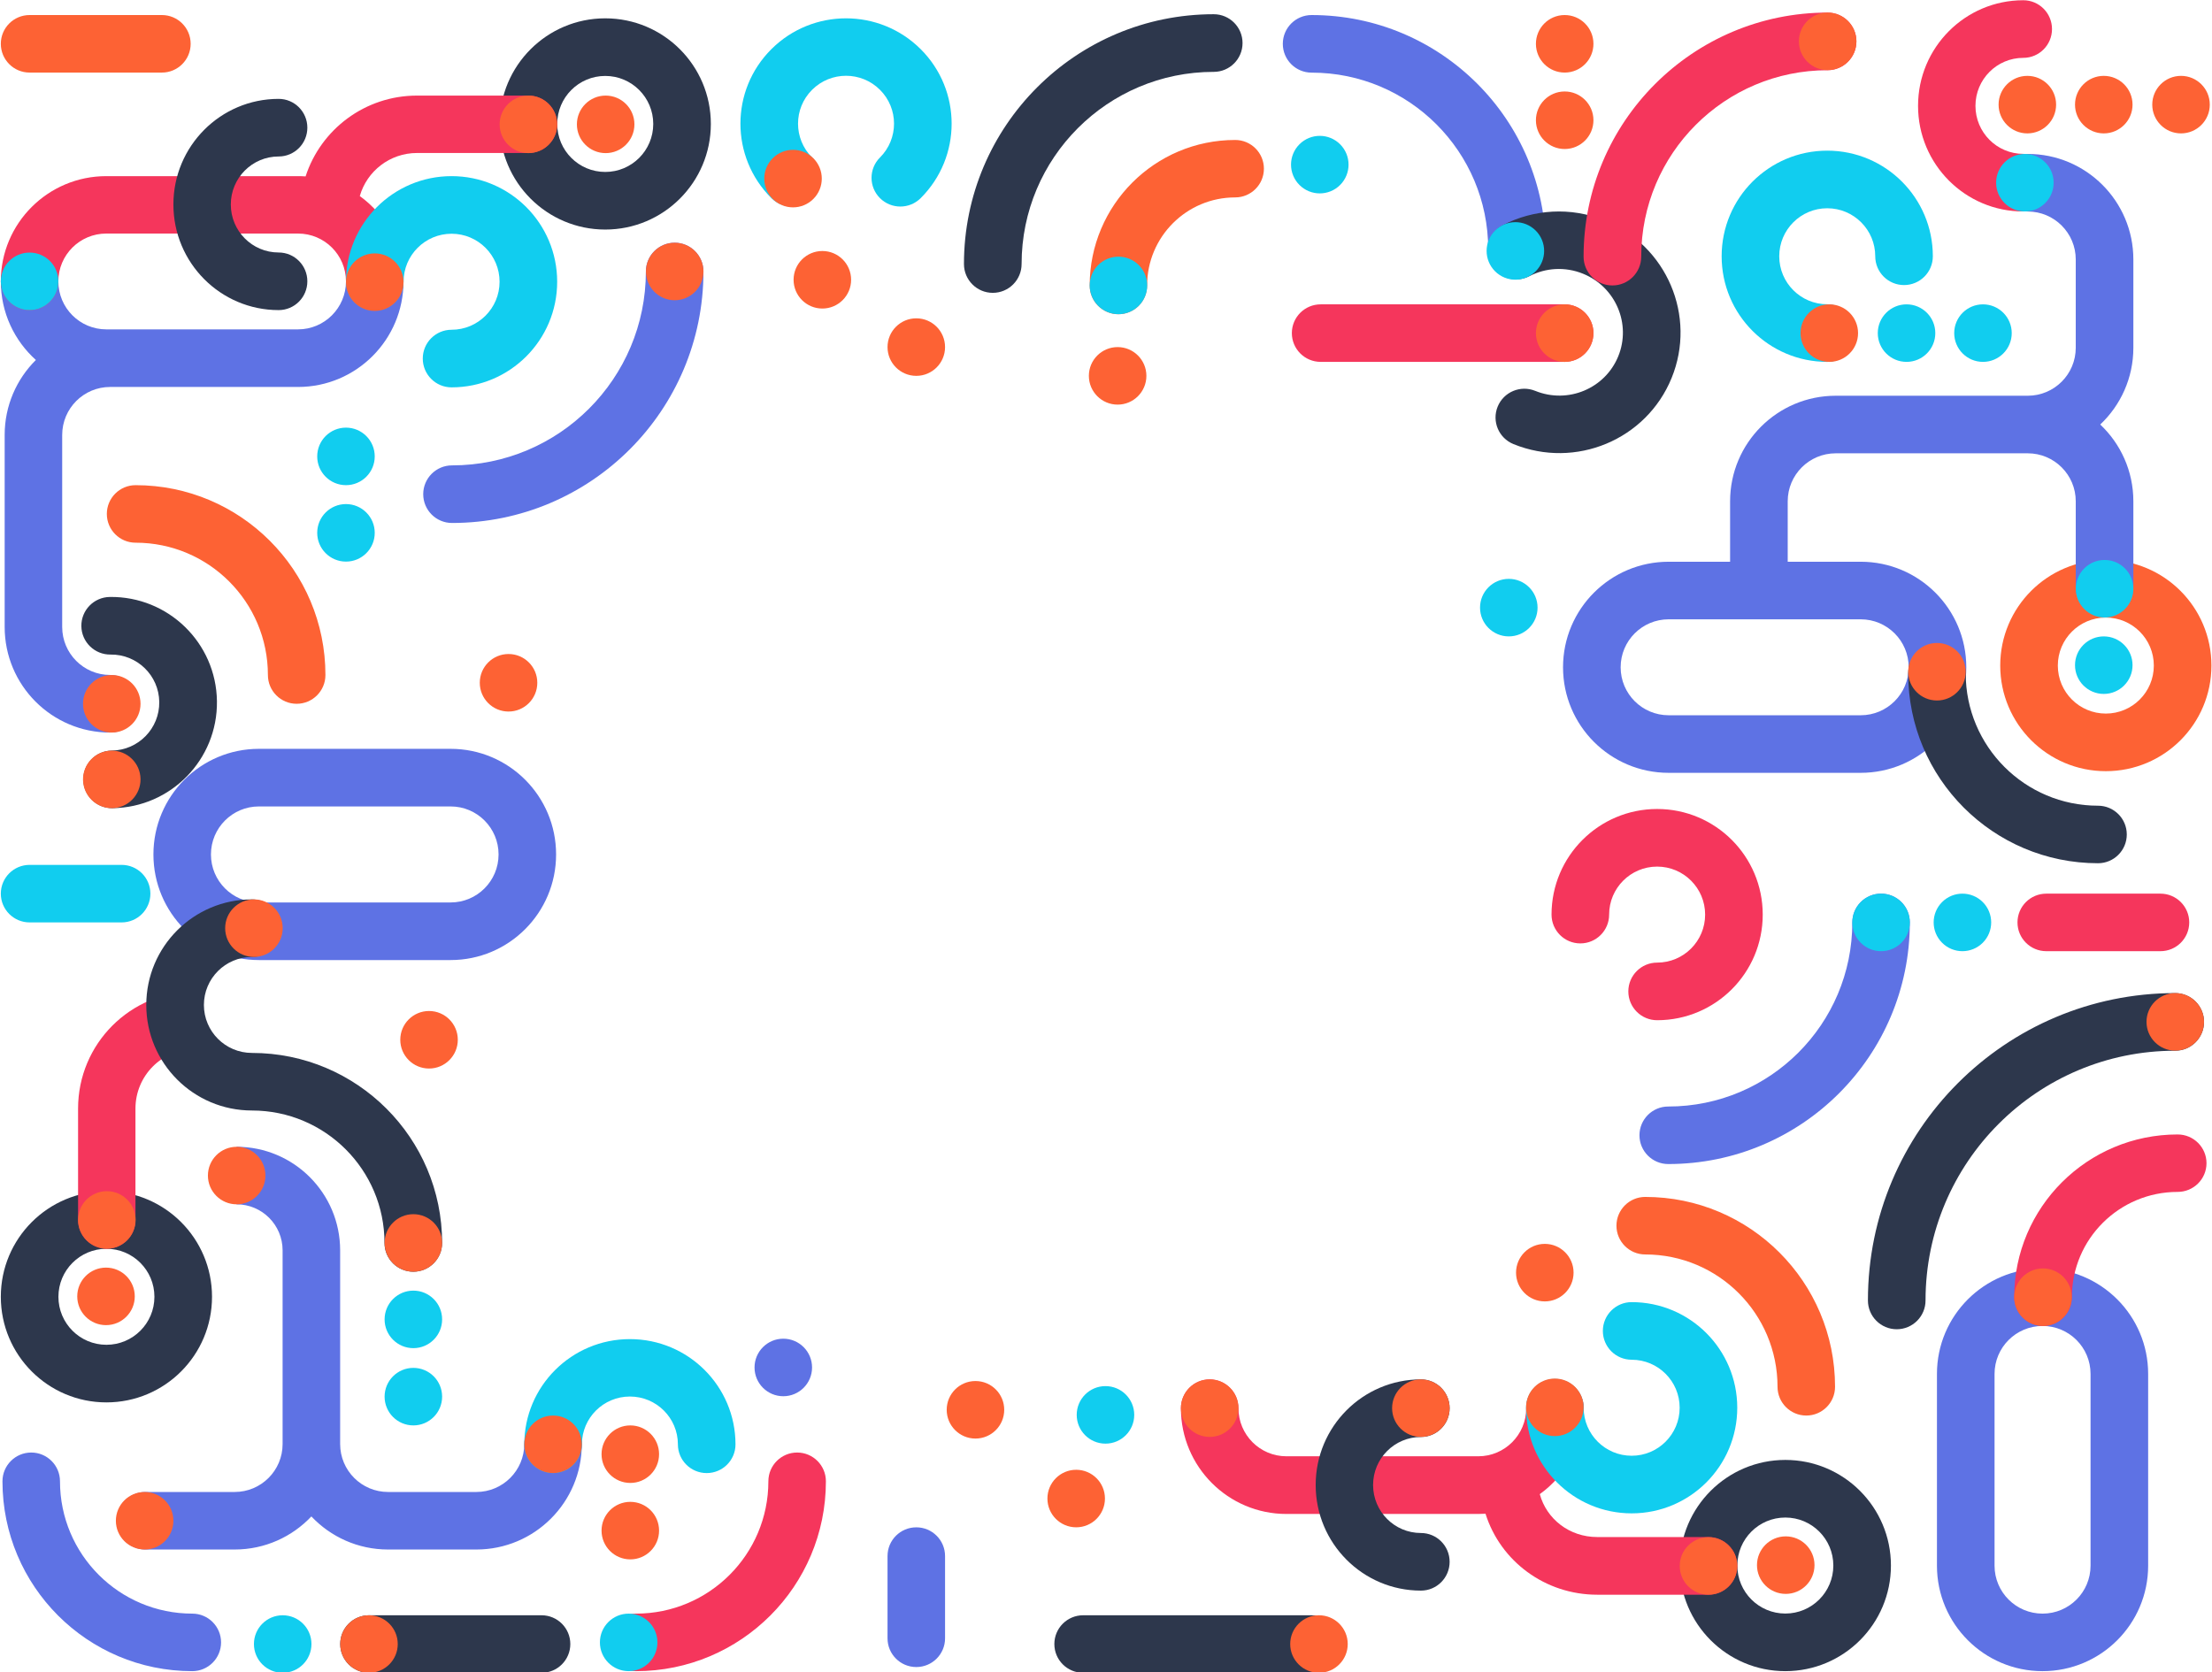<svg height="1199" viewBox="0 0 1586 1199" width="1586" xmlns="http://www.w3.org/2000/svg"><g fill="none" fill-rule="evenodd" transform="translate(.589 .179)"><path d="m1543.701 477.112c0-19.013-15.405-34.426-34.416-34.426-19.011 0-34.416 15.413-34.416 34.426 0 19.013 15.405 34.426 34.416 34.426 19.011 0 34.416-15.413 34.416-34.426zm-34.416-75.737c41.822 0 75.715 33.908 75.715 75.737 0 41.829-33.893 75.737-75.715 75.737-41.822 0-75.715-33.908-75.715-75.737 0-41.829 33.893-75.737 75.715-75.737z" fill="#fd6234"/><path d="m1507.812 497.446c-11.384 0-20.623-9.236-20.623-20.629 0-11.393 9.239-20.629 20.623-20.629s20.623 9.236 20.623 20.629c0 11.393-9.239 20.629-20.623 20.629z" fill="#11cdef"/><path d="m243.348 1178.782c0-11.393 9.233-20.629 20.623-20.629h123.736c11.389 0 20.623 9.236 20.623 20.629 0 11.393-9.233 20.629-20.623 20.629h-123.736c-11.389 0-20.623-9.236-20.623-20.629z" fill="#2d374c"/><path d="m398.128 612.558c0 41.829-33.854 75.737-75.616 75.737h-137.485c-41.762 0-75.616-33.908-75.616-75.737s33.854-75.737 75.616-75.737h137.485c41.762 0 75.616 33.908 75.616 75.737zm-75.616 34.426c18.982 0 34.371-15.413 34.371-34.426 0-19.013-15.389-34.426-34.371-34.426h-137.485c-18.982 0-34.371 15.413-34.371 34.426 0 19.013 15.389 34.426 34.371 34.426z" fill="#5e72e4"/><path d="m83.08 1090.373c0 11.393 9.236 20.629 20.629 20.629h63.949c21.674 0 41.219-9.117 55.01-23.724 13.791 14.608 33.336 23.724 55.01 23.724h63.262c41.775 0 75.639-33.864 75.639-75.638 0-11.393-9.236-20.629-20.629-20.629-11.393 0-20.629 9.236-20.629 20.629 0 18.988-15.393 34.381-34.381 34.381h-63.262c-18.988 0-34.381-15.393-34.381-34.381v-138.9c0-41.014-33.249-74.263-74.264-74.263v41.257c18.229 0 33.006 14.777 33.006 33.006v138.9c0 18.988-15.393 34.381-34.381 34.381h-63.949c-11.393 0-20.629 9.236-20.629 20.629z" fill="#5e72e4"/><path d="m630.348 112.773c13.44-13.407 13.44-35.145 0-48.553s-35.231-13.407-48.671 0c-13.44 13.407-13.44 35.145 0 48.553 8.064 8.044 8.064 21.088 0 29.131-8.064 8.045-21.14 8.045-29.203 0-29.569-29.496-29.569-77.319 0-106.815 29.567-29.496 77.507-29.496 107.076 0 29.569 29.496 29.569 77.319 0 106.815-8.064 8.045-21.138 8.045-29.203 0-8.064-8.043-8.064-21.086 0-29.131z" fill="#11cdef"/><path d="m553.425 113.311c8.054-8.056 21.111-8.056 29.165 0 8.054 8.056 8.054 21.117 0 29.173-8.054 8.056-21.111 8.056-29.165 0-8.054-8.056-8.054-21.117 0-29.173z" fill="#fd6234"/><path d="m169.106 863.458c-11.389 0-20.623-9.236-20.623-20.629 0-11.393 9.233-20.629 20.623-20.629s20.623 9.236 20.623 20.629c0 11.393-9.233 20.629-20.623 20.629z" fill="#fd6234"/><path d="m110.13 929.764c0-19.013-15.408-34.426-34.416-34.426s-34.416 15.413-34.416 34.426c0 19.013 15.408 34.426 34.416 34.426s34.416-15.413 34.416-34.426zm-34.416-75.737c41.816 0 75.715 33.908 75.715 75.737 0 41.829-33.899 75.737-75.715 75.737s-75.715-33.908-75.715-75.737c0-41.829 33.899-75.737 75.715-75.737z" fill="#2d374c"/><path d="m139.056 752.107c-23.483 0-42.52 19.107-42.52 42.678v79.849c0 11.405-9.211 20.651-20.574 20.651s-20.574-9.246-20.574-20.651v-79.849c0-46.38 37.46-83.979 83.669-83.979z" fill="#f5365c" fill-rule="nonzero"/><path d="m76.009 895.285c-11.39 0-20.623-9.236-20.623-20.629 0-11.393 9.233-20.629 20.623-20.629s20.623 9.236 20.623 20.629c0 11.393-9.233 20.629-20.623 20.629z" fill="#fd6234"/><path d="m75.42 950.098c-11.39 0-20.623-9.236-20.623-20.629 0-11.393 9.233-20.629 20.623-20.629 11.39 0 20.623 9.236 20.623 20.629 0 11.393-9.233 20.629-20.623 20.629z" fill="#fd6234"/><path d="m79.588 538.062c19.033-.248 34.262-15.86 34.015-34.872-.248-19.012-15.878-34.224-34.911-33.976-11.42.149-20.798-8.978-20.947-20.386-.149-11.406 8.989-20.774 20.409-20.923 41.873-.544 76.26 32.922 76.804 74.749.545 41.826-32.959 76.173-74.832 76.716-11.42.149-20.798-8.978-20.947-20.386-.148-11.406 8.989-20.774 20.409-20.922z" fill="#2d374c"/><path d="m180.049 686.081c-19.018 0-34.435 15.404-34.435 34.406 0 19.002 15.417 34.406 34.435 34.406 75.31 0 136.362 61.001 136.362 136.25 0 11.401-9.251 20.644-20.661 20.644s-20.661-9.243-20.661-20.644c0-52.446-42.551-94.962-95.04-94.962-41.84 0-75.757-33.889-75.757-75.694 0-41.805 33.917-75.694 75.757-75.694 11.41 0 20.661 9.243 20.661 20.644 0 11.401-9.251 20.644-20.661 20.644z" fill="#2d374c"/><path d="m485.463 1035.602c0-18.949-15.409-34.311-34.416-34.311s-34.416 15.362-34.416 34.311c0 11.369-9.245 20.587-20.649 20.587s-20.649-9.217-20.649-20.587c0-41.689 33.898-75.484 75.715-75.484 41.817 0 75.715 33.795 75.715 75.484 0 11.369-9.245 20.587-20.649 20.587-11.404 0-20.649-9.217-20.649-20.587z" fill="#11cdef"/><path d="m869.647 51.358c-76.08 0-137.755 61.693-137.755 137.796 0 11.415-9.252 20.669-20.663 20.669s-20.663-9.254-20.663-20.669c0-98.933 80.178-179.134 179.082-179.134 11.412 0 20.663 9.254 20.663 20.669s-9.252 20.669-20.663 20.669z" fill="#2d374c"/><path d="m1066.444 178.564c0-69.949-56.689-126.655-126.618-126.655-11.401 0-20.644-9.245-20.644-20.65 0-11.405 9.243-20.65 20.644-20.65 92.732 0 167.906 75.196 167.906 167.955 0 11.404-9.243 20.65-20.644 20.65s-20.644-9.246-20.644-20.65z" fill="#5e72e4"/><g fill="#fd6234"><path d="m58.924 559.011c-.148-11.393 8.964-20.749 20.353-20.896 11.389-.149 20.741 8.967 20.889 20.358.148 11.393-8.964 20.747-20.353 20.896-11.388.149-20.741-8.967-20.889-20.358z"/><path d="m295.788 911.788c-11.389 0-20.623-9.236-20.623-20.629 0-11.393 9.233-20.629 20.623-20.629s20.623 9.236 20.623 20.629c0 11.393-9.233 20.629-20.623 20.629z"/><path d="m395.955 1056.189c-11.389 0-20.623-9.236-20.623-20.629 0-11.393 9.233-20.629 20.623-20.629s20.623 9.236 20.623 20.629c0 11.393-9.233 20.629-20.623 20.629z"/><path d="m103.113 1111.002c-11.39 0-20.623-9.236-20.623-20.629 0-11.393 9.233-20.629 20.623-20.629 11.39 0 20.623 9.236 20.623 20.629 0 11.393-9.233 20.629-20.623 20.629z"/></g><path d="m295.788 966.601c-11.389 0-20.623-9.236-20.623-20.629s9.233-20.629 20.623-20.629 20.623 9.236 20.623 20.629-9.233 20.629-20.623 20.629z" fill="#11cdef"/><path d="m295.788 1022.004c-11.389 0-20.623-9.236-20.623-20.629 0-11.393 9.233-20.629 20.623-20.629s20.623 9.236 20.623 20.629c0 11.393-9.233 20.629-20.623 20.629z" fill="#11cdef"/><path d="m451.342 1063.261c-11.389 0-20.623-9.236-20.623-20.629 0-11.393 9.233-20.629 20.623-20.629 11.389 0 20.623 9.236 20.623 20.629 0 11.393-9.233 20.629-20.623 20.629z" fill="#fd6234"/><path d="m451.342 1118.075c-11.389 0-20.623-9.236-20.623-20.629 0-11.393 9.233-20.629 20.623-20.629 11.389 0 20.623 9.236 20.623 20.629 0 11.393-9.233 20.629-20.623 20.629z" fill="#fd6234"/><path d="m307.033 766.079c-11.389 0-20.623-9.236-20.623-20.629 0-11.393 9.233-20.629 20.623-20.629s20.623 9.236 20.623 20.629c0 11.393-9.233 20.629-20.623 20.629z" fill="#fd6234"/><path d="m181.48 686.051c-11.389 0-20.623-9.236-20.623-20.629 0-11.393 9.233-20.629 20.623-20.629s20.623 9.236 20.623 20.629c0 11.393-9.233 20.629-20.623 20.629z" fill="#fd6234"/><path d="m1153.156 655.697c0-19.013 15.409-34.426 34.416-34.426s34.416 15.413 34.416 34.426c0 19.013-15.409 34.426-34.416 34.426-11.404 0-20.649 9.248-20.649 20.655 0 11.407 9.245 20.655 20.649 20.655 41.817 0 75.715-33.908 75.715-75.737s-33.898-75.737-75.715-75.737-75.715 33.908-75.715 75.737c0 11.407 9.245 20.655 20.649 20.655 11.404 0 20.649-9.248 20.649-20.655z" fill="#f5365c" fill-rule="nonzero"/><path d="m589.033 221.079c-11.391 0-20.623-9.236-20.623-20.629 0-11.393 9.232-20.629 20.623-20.629 11.389 0 20.623 9.236 20.623 20.629 0 11.393-9.233 20.629-20.623 20.629z" fill="#fd6234"/><path d="m656.39 269.352c-11.391 0-20.623-9.236-20.623-20.629 0-11.393 9.232-20.629 20.623-20.629 11.389 0 20.623 9.236 20.623 20.629 0 11.393-9.233 20.629-20.623 20.629z" fill="#fd6234"/><path d="m364.033 510.079c-11.389 0-20.623-9.236-20.623-20.629 0-11.393 9.233-20.629 20.623-20.629s20.623 9.236 20.623 20.629c0 11.393-9.233 20.629-20.623 20.629z" fill="#fd6234"/><path d="m561.033 1001.079c-11.389 0-20.623-9.236-20.623-20.629 0-11.393 9.233-20.629 20.623-20.629s20.623 9.236 20.623 20.629c0 11.393-9.233 20.629-20.623 20.629z" fill="#5e72e4"/><path d="m1409.24 478.339c0 41.802-33.903 75.689-75.726 75.689h-137.683c-41.823 0-75.726-33.887-75.726-75.689s33.903-75.689 75.726-75.689h44.059v-43.349c0-41.801 33.903-75.689 75.726-75.689h137.683c19.014 0 34.421-15.403 34.421-34.404v-63.303c0-19.001-15.407-34.404-34.421-34.404-11.4 0-20.652-9.242-20.652-20.642 0-11.401 9.252-20.642 20.652-20.642 41.828 0 75.726 33.887 75.726 75.689v63.303c0 21.688-9.128 41.248-23.75 55.046 14.622 13.8 23.75 33.358 23.75 55.046v61.927c0 11.4-9.252 20.642-20.652 20.642-11.4 0-20.652-9.242-20.652-20.642v-61.927c0-19.001-15.407-34.404-34.421-34.404h-137.683c-19.01 0-34.421 15.403-34.421 34.404v43.349h52.319c41.823 0 75.726 33.887 75.726 75.689zm-213.409-34.404c-19.01 0-34.421 15.403-34.421 34.404s15.411 34.404 34.421 34.404h137.683c19.01 0 34.421-15.403 34.421-34.404s-15.411-34.404-34.421-34.404z" fill="#5e72e4"/><path d="m1100.162 280.109c23.486 9.552 50.085-1.653 59.524-24.762 9.437-23.109-1.735-49.677-25.222-59.23-12.976-5.277-26.906-4.231-38.416 1.71-10.134 5.23-22.597 1.273-27.838-8.839s-1.275-22.549 8.857-27.779c21.827-11.266 48.38-13.278 72.988-3.269 44.446 18.075 66.006 68.603 47.887 112.967-18.118 44.365-68.928 65.458-113.374 47.382-10.564-4.297-15.638-16.327-11.332-26.869 4.305-10.543 16.36-15.606 26.925-11.31z" fill="#2d374c"/><path d="m1408.823 482.711c0 52.408 42.469 94.892 94.864 94.892 11.384 0 20.623 9.236 20.623 20.629s-9.239 20.629-20.623 20.629c-75.177 0-136.11-60.956-136.11-136.149 0-11.393 9.239-20.629 20.623-20.629 11.384 0 20.623 9.236 20.623 20.629z" fill="#2d374c"/><path d="m1388.201 502.161c-11.384 0-20.623-9.236-20.623-20.629 0-11.393 9.239-20.629 20.623-20.629 11.384 0 20.623 9.236 20.623 20.629 0 11.393-9.239 20.629-20.623 20.629z" fill="#fd6234"/><path d="m455.467 1156.974c52.393 0 94.864-42.484 94.864-94.892 0-11.393 9.233-20.629 20.623-20.629 11.389 0 20.623 9.236 20.623 20.629 0 75.193-60.939 136.149-136.11 136.149-11.389 0-20.623-9.236-20.623-20.629 0-11.393 9.233-20.629 20.623-20.629z" fill="#f5365c" fill-rule="nonzero"/><path d="m800.749 289.98c-11.389 0-20.623-9.236-20.623-20.629s9.233-20.629 20.623-20.629c11.389 0 20.623 9.236 20.623 20.629s-9.233 20.629-20.623 20.629z" fill="#fd6234"/><path d="m1086.411 912.45c0 11.393 9.233 20.629 20.623 20.629 11.389 0 20.623-9.236 20.623-20.629 0-11.393-9.233-20.629-20.623-20.629-11.389 0-20.623 9.236-20.623 20.629z" fill="#fd6234"/><path d="m1463.915 1198.232c-41.822 0-75.715-33.864-75.715-75.639v-137.525c0-41.774 33.893-75.639 75.715-75.639s75.715 33.864 75.715 75.639v137.525c0 41.774-33.893 75.639-75.715 75.639zm34.416-75.639v-137.525c0-18.988-15.404-34.381-34.416-34.381s-34.416 15.393-34.416 34.381v137.525c0 18.988 15.405 34.381 34.416 34.381s34.416-15.393 34.416-34.381z" fill="#5e72e4"/><path d="m1484.951 930.088c0-41.715 33.945-75.53 75.833-75.53 11.416 0 20.682-9.223 20.682-20.599 0-11.376-9.265-20.599-20.682-20.599-64.72 0-117.196 52.262-117.196 116.729 0 11.376 9.265 20.599 20.682 20.599s20.682-9.223 20.682-20.599z" fill="#f5365c" fill-rule="nonzero"/><path d="m1484.833 930.059c0-11.394-9.239-20.629-20.623-20.629-11.384 0-20.623 9.235-20.623 20.629 0 11.393 9.239 20.629 20.623 20.629 11.384 0 20.623-9.236 20.623-20.629z" fill="#fd6234"/><path d="m1279.49 1088.069c-19.007 0-34.416 15.413-34.416 34.426 0 19.013 15.409 34.426 34.416 34.426s34.416-15.413 34.416-34.426c0-19.013-15.409-34.426-34.416-34.426zm-75.715 34.426c0-41.829 33.898-75.737 75.715-75.737s75.715 33.908 75.715 75.737-33.898 75.737-75.715 75.737-75.715-33.908-75.715-75.737z" fill="#2d374c"/><path d="m866.752 988.998c11.395 0 20.633 9.26 20.633 20.681 0 19.036 15.396 34.469 34.388 34.469h137.552c18.992 0 34.388-15.432 34.388-34.469 0-11.422 9.238-20.681 20.633-20.681s20.633 9.26 20.633 20.681c0 25.383-12.442 47.852-31.545 61.617 4.847 17.79 21.179 30.76 41.174 30.76h79.78c11.395 0 20.633 9.26 20.633 20.681s-9.238 20.681-20.633 20.681h-79.78c-37.319 0-69.374-23.975-80.093-58.083-1.715.116-3.446.175-5.19.175h-137.552c-41.783 0-75.654-33.95-75.654-75.831 0-11.422 9.238-20.681 20.633-20.681z" fill="#f5365c" fill-rule="nonzero"/><path d="m1134.89 1009.332c0 19.013 15.409 34.426 34.416 34.426s34.416-15.413 34.416-34.426c0-19.013-15.409-34.426-34.416-34.426-11.404 0-20.649-9.248-20.649-20.655s9.245-20.655 20.649-20.655c41.817 0 75.715 33.908 75.715 75.737 0 41.829-33.898 75.737-75.715 75.737s-75.715-33.908-75.715-75.737c0-11.407 9.245-20.655 20.649-20.655s20.649 9.248 20.649 20.655z" fill="#11cdef"/><path d="m1134.836 1009.037c0 11.393-9.233 20.629-20.623 20.629-11.389 0-20.623-9.236-20.623-20.629 0-11.393 9.233-20.629 20.623-20.629 11.389 0 20.623 9.236 20.623 20.629z" fill="#fd6234"/><path d="m887.364 1009.627c0 11.393-9.233 20.629-20.623 20.629s-20.623-9.236-20.623-20.629c0-11.393 9.233-20.629 20.623-20.629s20.623 9.236 20.623 20.629z" fill="#fd6234"/><path d="m1245.02 1122.79c0 11.393-9.233 20.629-20.623 20.629s-20.623-9.236-20.623-20.629c0-11.393 9.233-20.629 20.623-20.629s20.623 9.236 20.623 20.629z" fill="#fd6234"/><path d="m1300.407 1122.2c0 11.393-9.233 20.629-20.623 20.629-11.389 0-20.623-9.236-20.623-20.629 0-11.393 9.233-20.629 20.623-20.629 11.389 0 20.623 9.236 20.623 20.629z" fill="#fd6234"/><path d="m1018.213 1030.309c-18.944 0-34.301 15.413-34.301 34.426 0 19.013 15.357 34.426 34.301 34.426 11.366 0 20.581 9.248 20.581 20.655s-9.215 20.655-20.581 20.655c-41.677 0-75.462-33.908-75.462-75.737 0-41.829 33.785-75.737 75.462-75.737 11.366 0 20.581 9.248 20.581 20.655s-9.215 20.655-20.581 20.655z" fill="#2d374c"/><path d="m1309.793 50.181c-73.801 0-133.628 59.845-133.628 133.667 0 11.415-9.252 20.67-20.664 20.67s-20.664-9.255-20.664-20.67c0-96.654 78.331-175.008 174.957-175.008 11.412 0 20.664 9.254 20.664 20.67 0 11.416-9.252 20.67-20.664 20.67z" fill="#f5365c" fill-rule="nonzero"/><path d="m1273.892 994.303c0-52.408-42.472-94.892-94.864-94.892-11.389 0-20.623-9.236-20.623-20.629 0-11.393 9.233-20.629 20.623-20.629 75.171 0 136.11 60.956 136.11 136.149 0 11.393-9.233 20.629-20.623 20.629s-20.623-9.236-20.623-20.629z" fill="#fd6234"/><path d="m42.424 1062.083c0 52.408 42.472 94.892 94.864 94.892 11.389 0 20.623 9.236 20.623 20.629 0 11.393-9.233 20.629-20.623 20.629-75.171 0-136.109-60.956-136.109-136.149 0-11.393 9.233-20.629 20.623-20.629 11.389 0 20.623 9.236 20.623 20.629z" fill="#5e72e4"/><path d="m1038.794 1009.627c0 11.393-9.233 20.629-20.623 20.629-11.389 0-20.623-9.236-20.623-20.629 0-11.393 9.233-20.629 20.623-20.629 11.389 0 20.623 9.236 20.623 20.629z" fill="#fd6234"/><path d="m433.371 123.129c-19.007 0-34.416-15.413-34.416-34.426 0-19.013 15.409-34.426 34.416-34.426s34.416 15.413 34.416 34.426c0 19.013-15.409 34.426-34.416 34.426zm-75.715-34.426c0 41.828 33.898 75.737 75.715 75.737s75.715-33.908 75.715-75.737c0-41.828-33.898-75.737-75.715-75.737s-75.715 33.908-75.715 75.737z" fill="#2d374c"/><path d="m20.623 180.943c11.39 0 20.623 9.247 20.623 20.652 0 19.01 15.389 34.42 34.371 34.42h137.485c18.982 0 34.371-15.411 34.371-34.42 0-11.406 9.233-20.652 20.623-20.652 11.389 0 20.623 9.247 20.623 20.652 0 41.822-33.854 75.725-75.616 75.725h-134.709c-.009 0-.017 0-.026 0-18.983 0-34.371 15.411-34.371 34.42v137.682c0 19.01 15.389 34.42 34.371 34.42 11.39 0 20.623 9.247 20.623 20.652 0 11.406-9.233 20.652-20.623 20.652-41.762 0-75.616-33.903-75.616-75.725v-137.682c0-21.027 8.558-40.053 22.376-53.774-15.424-13.863-25.126-33.983-25.126-56.371 0-11.406 9.233-20.652 20.623-20.652z" fill="#5e72e4"/><path d="m218.522 126.321c10.893-33.627 42.552-57.951 79.909-57.951h79.826c11.401 0 20.645 9.214 20.645 20.58 0 11.366-9.243 20.58-20.645 20.58h-79.826c-19.514 0-35.968 13.06-41.047 30.89 18.984 13.713 31.334 36.013 31.334 61.194 0 11.369-9.233 20.587-20.623 20.587-11.389 0-20.623-9.217-20.623-20.587 0-18.949-15.389-34.311-34.371-34.311h-137.485c-18.983 0-34.371 15.362-34.371 34.311 0 11.369-9.233 20.587-20.623 20.587-11.39 0-20.623-9.217-20.623-20.587 0-41.689 33.855-75.484 75.616-75.484h137.485c1.823 0 3.63.064 5.421.191z" fill="#f5365c" fill-rule="nonzero"/><path d="m288.771 201.866c0-19.013 15.409-34.426 34.416-34.426s34.416 15.413 34.416 34.426c0 19.013-15.409 34.426-34.416 34.426-11.404 0-20.649 9.248-20.649 20.655s9.245 20.655 20.649 20.655c41.817 0 75.715-33.908 75.715-75.737 0-41.829-33.898-75.737-75.715-75.737s-75.715 33.908-75.715 75.737c0 11.407 9.245 20.655 20.649 20.655s20.649-9.248 20.649-20.655z" fill="#11cdef"/><path d="m288.717 202.161c0-11.393-9.233-20.629-20.623-20.629-11.389 0-20.623 9.236-20.623 20.629 0 11.393 9.233 20.629 20.623 20.629 11.389 0 20.623-9.236 20.623-20.629z" fill="#fd6234"/><path d="m41.245 201.572c0-11.393-9.233-20.629-20.623-20.629-11.389 0-20.623 9.236-20.623 20.629 0 11.393 9.233 20.629 20.623 20.629 11.389 0 20.623-9.236 20.623-20.629z" fill="#11cdef"/><path d="m268.095 327.112c0-11.393-9.233-20.629-20.623-20.629s-20.623 9.236-20.623 20.629c0 11.393 9.233 20.629 20.623 20.629s20.623-9.236 20.623-20.629z" fill="#11cdef"/><path d="m268.095 381.925c0-11.393-9.233-20.629-20.623-20.629s-20.623 9.236-20.623 20.629c0 11.393 9.233 20.629 20.623 20.629s20.623-9.236 20.623-20.629z" fill="#11cdef"/><path d="m222.725 1178.782c0-11.393-9.233-20.629-20.623-20.629-11.389 0-20.623 9.236-20.623 20.629 0 11.393 9.233 20.629 20.623 20.629 11.389 0 20.623-9.236 20.623-20.629z" fill="#11cdef"/><path d="m284.593 1178.782c0-11.393-9.233-20.629-20.623-20.629s-20.623 9.236-20.623 20.629c0 11.393 9.233 20.629 20.623 20.629s20.623-9.236 20.623-20.629z" fill="#fd6234"/><path d="m470.786 1177.603c0-11.393-9.233-20.629-20.623-20.629s-20.623 9.236-20.623 20.629c0 11.393 9.233 20.629 20.623 20.629s20.623-9.236 20.623-20.629z" fill="#11cdef"/><path d="m398.901 88.998c0-11.393-9.233-20.629-20.623-20.629-11.389 0-20.623 9.236-20.623 20.629 0 11.393 9.233 20.629 20.623 20.629 11.389 0 20.623-9.236 20.623-20.629z" fill="#fd6234"/><path d="m454.288 88.998c0-11.393-9.233-20.629-20.623-20.629-11.389 0-20.623 9.236-20.623 20.629 0 11.393 9.233 20.629 20.623 20.629 11.389 0 20.623-9.236 20.623-20.629z" fill="#fd6234"/><path d="m199.198 180.889c-18.944 0-34.301-15.413-34.301-34.426 0-19.013 15.357-34.426 34.301-34.426 11.366 0 20.581-9.248 20.581-20.655 0-11.408-9.215-20.655-20.581-20.655-41.677 0-75.462 33.908-75.462 75.737 0 41.829 33.785 75.737 75.462 75.737 11.366 0 20.581-9.248 20.581-20.655s-9.215-20.655-20.581-20.655z" fill="#2d374c"/><path d="m96.632 388.998c52.393 0 94.864 42.484 94.864 94.892 0 11.393 9.233 20.629 20.623 20.629s20.623-9.236 20.623-20.629c0-75.193-60.939-136.149-136.11-136.149-11.39 0-20.623 9.236-20.623 20.629 0 11.393 9.233 20.629 20.623 20.629z" fill="#fd6234"/><path d="m100.167 504.519c0-11.393-9.233-20.629-20.623-20.629s-20.623 9.236-20.623 20.629 9.233 20.629 20.623 20.629 20.623-9.236 20.623-20.629z" fill="#fd6234"/><path d="m812.656 1014.45c0 11.393-9.233 20.629-20.623 20.629s-20.623-9.236-20.623-20.629c0-11.393 9.233-20.629 20.623-20.629s20.623 9.236 20.623 20.629z" fill="#11cdef"/><path d="m791.656 1074.45c0 11.393-9.233 20.629-20.623 20.629s-20.623-9.236-20.623-20.629c0-11.393 9.233-20.629 20.623-20.629s20.623 9.236 20.623 20.629z" fill="#fd6234"/><path d="m719.437 1010.806c0 11.393-9.233 20.629-20.623 20.629-11.389 0-20.623-9.236-20.623-20.629 0-11.393 9.233-20.629 20.623-20.629 11.389 0 20.623 9.236 20.623 20.629z" fill="#fd6234"/><path d="m1081.217 456.189c-11.389 0-20.623-9.236-20.623-20.629 0-11.393 9.233-20.629 20.623-20.629 11.389 0 20.623 9.236 20.623 20.629 0 11.393-9.233 20.629-20.623 20.629z" fill="#11cdef"/><path d="m462.497 194.519c0 76.788-62.23 139.036-138.995 139.036-11.4 0-20.643 9.245-20.643 20.649s9.242 20.649 20.643 20.649c99.566 0 180.281-80.738 180.281-180.333 0-11.404-9.242-20.649-20.643-20.649-11.4 0-20.643 9.245-20.643 20.649z" fill="#5e72e4"/><path d="m1141.907 238.703c0 11.393-9.25 20.629-20.66 20.629h-174.923c-11.41 0-20.66-9.236-20.66-20.629s9.25-20.629 20.66-20.629h174.923c11.41 0 20.66 9.236 20.66 20.629z" fill="#f5365c" fill-rule="nonzero"/><path d="m503.783 194.499c0-11.393-9.233-20.629-20.623-20.629s-20.623 9.236-20.623 20.629c0 11.393 9.233 20.629 20.623 20.629s20.623-9.236 20.623-20.629z" fill="#fd6234"/><path d="m1100.514 194.351c-8.054 8.056-21.112 8.056-29.165 0-8.054-8.056-8.054-21.118 0-29.173 8.052-8.056 21.111-8.056 29.165 0 8.054 8.055 8.054 21.117 0 29.173z" fill="#11cdef"/><path d="m960.279 132.465c-8.054 8.056-21.112 8.056-29.165 0-8.054-8.056-8.054-21.117 0-29.173 8.052-8.056 21.111-8.056 29.165 0 8.054 8.056 8.054 21.117 0 29.173z" fill="#11cdef"/><path d="m0 640.668c0-11.393 9.233-20.629 20.623-20.629h65.993c11.39 0 20.623 9.236 20.623 20.629 0 11.393-9.233 20.629-20.623 20.629h-65.993c-11.39 0-20.623-9.236-20.623-20.629z" fill="#11cdef"/><path d="m656.39 1195.285c-11.389 0-20.623-9.218-20.623-20.588v-59.02c0-11.37 9.233-20.588 20.623-20.588 11.389 0 20.623 9.218 20.623 20.588v59.02c0 11.37-9.233 20.588-20.623 20.588z" fill="#5e72e4"/><path d="m755.379 1178.782c0-11.393 9.242-20.629 20.642-20.629h163.763c11.4 0 20.642 9.236 20.642 20.629 0 11.393-9.242 20.629-20.642 20.629h-163.763c-11.4 0-20.642-9.236-20.642-20.629z" fill="#2d374c"/><path d="m0 31.238c0-11.393 9.233-20.629 20.623-20.629h94.864c11.39 0 20.623 9.236 20.623 20.629 0 11.393-9.233 20.629-20.623 20.629h-94.864c-11.39 0-20.623-9.236-20.623-20.629z" fill="#fd6234"/><path d="m945.108 1199.411c-11.389 0-20.623-9.236-20.623-20.629 0-11.393 9.233-20.629 20.623-20.629s20.623 9.236 20.623 20.629c0 11.393-9.233 20.629-20.623 20.629z" fill="#fd6234"/><path d="m885.04 141.389c-34.874 0-63.144 28.279-63.144 63.162 0 11.375-9.219 20.596-20.59 20.596-11.373 0-20.59-9.222-20.59-20.596 0-57.634 46.707-104.355 104.324-104.355 11.371 0 20.59 9.221 20.59 20.596 0 11.375-9.219 20.596-20.59 20.596z" fill="#fd6234"/><path d="m786.756 189.932c8.052-8.056 21.111-8.056 29.165 0 8.054 8.056 8.054 21.117 0 29.173-8.054 8.056-21.112 8.056-29.165 0-8.054-8.056-8.054-21.117 0-29.173z" fill="#11cdef"/><path d="m1195.526 793.32c72.893 0 131.985-59.109 131.985-132.024 0-11.393 9.233-20.629 20.623-20.629s20.623 9.236 20.623 20.629c0 95.701-77.558 173.281-173.23 173.281-11.389 0-20.623-9.236-20.623-20.629 0-11.393 9.233-20.629 20.623-20.629z" fill="#5e72e4"/><path d="m1362.716 675.883c-8.054 8.056-21.112 8.056-29.165 0-8.054-8.056-8.054-21.118 0-29.173 8.052-8.056 21.111-8.056 29.165 0 8.054 8.055 8.054 21.117 0 29.173z" fill="#11cdef"/><path d="m1421.047 675.883c-8.057 8.056-21.118 8.056-29.16 0-8.057-8.056-8.057-21.118 0-29.173 8.043-8.056 21.104-8.056 29.16 0 8.057 8.055 8.057 21.117 0 29.173z" fill="#11cdef"/><path d="m1559.041 753.309c-98.875 0-179.022 80.174-179.022 179.074 0 11.411-9.249 20.662-20.656 20.662-11.408 0-20.656-9.251-20.656-20.662 0-121.723 98.641-220.399 220.334-220.399 11.402 0 20.656 9.251 20.656 20.662 0 11.411-9.254 20.662-20.656 20.662z" fill="#2d374c"/><path d="m1141.907 238.6c.057 11.393-9.128 20.676-20.519 20.733-11.389.057-20.668-9.131-20.726-20.525-.057-11.393 9.129-20.674 20.519-20.733 11.389-.057 20.67 9.132 20.726 20.525z" fill="#fd6234"/><path d="m1330.457 29.365c.057 11.393-9.128 20.675-20.519 20.733-11.389.057-20.668-9.132-20.726-20.524-.057-11.393 9.129-20.675 20.519-20.733 11.389-.057 20.67 9.132 20.726 20.524z" fill="#fd6234"/><path d="m1141.907 31.133c.057 11.393-9.128 20.675-20.519 20.733-11.389.057-20.668-9.132-20.726-20.524-.057-11.393 9.129-20.675 20.519-20.733 11.389-.057 20.67 9.132 20.726 20.524z" fill="#fd6234"/><path d="m1141.907 85.947c.057 11.393-9.128 20.675-20.519 20.733-11.389.057-20.668-9.132-20.726-20.524-.057-11.393 9.129-20.675 20.519-20.733 11.389-.057 20.67 9.132 20.726 20.524z" fill="#fd6234"/><path d="m1548.452 681.925h-81.869c-11.393 0-20.639-9.236-20.639-20.629s9.246-20.629 20.639-20.629h81.869c11.393 0 20.639 9.236 20.639 20.629s-9.246 20.629-20.639 20.629z" fill="#f5365c" fill-rule="nonzero"/><path d="m1579.697 732.613c0 11.393-9.239 20.629-20.623 20.629s-20.623-9.236-20.623-20.629c0-11.393 9.239-20.629 20.623-20.629s20.623 9.236 20.623 20.629z" fill="#fd6234"/><path d="m1343.956 183.595c0-19.013-15.409-34.426-34.416-34.426s-34.416 15.413-34.416 34.426c0 19.013 15.409 34.426 34.416 34.426 11.404 0 20.649 9.248 20.649 20.655 0 11.407-9.245 20.655-20.649 20.655-41.817 0-75.715-33.908-75.715-75.737s33.898-75.737 75.715-75.737 75.715 33.908 75.715 75.737c0 11.407-9.251 20.655-20.649 20.655-11.404 0-20.649-9.248-20.649-20.655z" fill="#11cdef"/><path d="m1450.111 41.311c-18.948 0-34.301 15.413-34.301 34.426s15.353 34.426 34.301 34.426c11.36 0 20.581 9.248 20.581 20.655 0 11.407-9.22 20.655-20.581 20.655-41.683 0-75.462-33.908-75.462-75.737 0-41.828 33.78-75.737 75.462-75.737 11.36 0 20.581 9.248 20.581 20.655 0 11.408-9.22 20.655-20.581 20.655z" fill="#f5365c" fill-rule="nonzero"/><path d="m1331.636 238.703c0 11.393-9.233 20.629-20.623 20.629s-20.623-9.236-20.623-20.629 9.233-20.629 20.623-20.629 20.623 9.236 20.623 20.629z" fill="#fd6234"/><path d="m1471.87 130.845c0 11.393-9.239 20.629-20.623 20.629s-20.623-9.236-20.623-20.629c0-11.393 9.239-20.629 20.623-20.629s20.623 9.236 20.623 20.629z" fill="#11cdef"/><path d="m1387.022 238.703c0 11.393-9.239 20.629-20.623 20.629-11.389 0-20.623-9.236-20.623-20.629s9.233-20.629 20.623-20.629c11.384 0 20.623 9.236 20.623 20.629z" fill="#11cdef"/><path d="m1441.82 238.703c0 11.393-9.239 20.629-20.623 20.629-11.384 0-20.623-9.236-20.623-20.629s9.239-20.629 20.623-20.629c11.384 0 20.623 9.236 20.623 20.629z" fill="#11cdef"/><path d="m1473.638 74.853c0 11.393-9.239 20.629-20.623 20.629s-20.623-9.236-20.623-20.629c0-11.393 9.239-20.629 20.623-20.629s20.623 9.236 20.623 20.629z" fill="#fd6234"/><path d="m1528.435 74.853c0 11.393-9.239 20.629-20.623 20.629s-20.623-9.236-20.623-20.629c0-11.393 9.239-20.629 20.623-20.629s20.623 9.236 20.623 20.629z" fill="#fd6234"/><path d="m1583.822 74.853c0 11.393-9.239 20.629-20.623 20.629-11.384 0-20.623-9.236-20.623-20.629 0-11.393 9.239-20.629 20.623-20.629 11.384 0 20.623 9.236 20.623 20.629z" fill="#fd6234"/><path d="m1508.401 442.633c-11.384 0-20.623-9.236-20.623-20.629 0-11.393 9.239-20.629 20.623-20.629 11.384 0 20.623 9.236 20.623 20.629 0 11.393-9.239 20.629-20.623 20.629z" fill="#11cdef"/></g></svg>